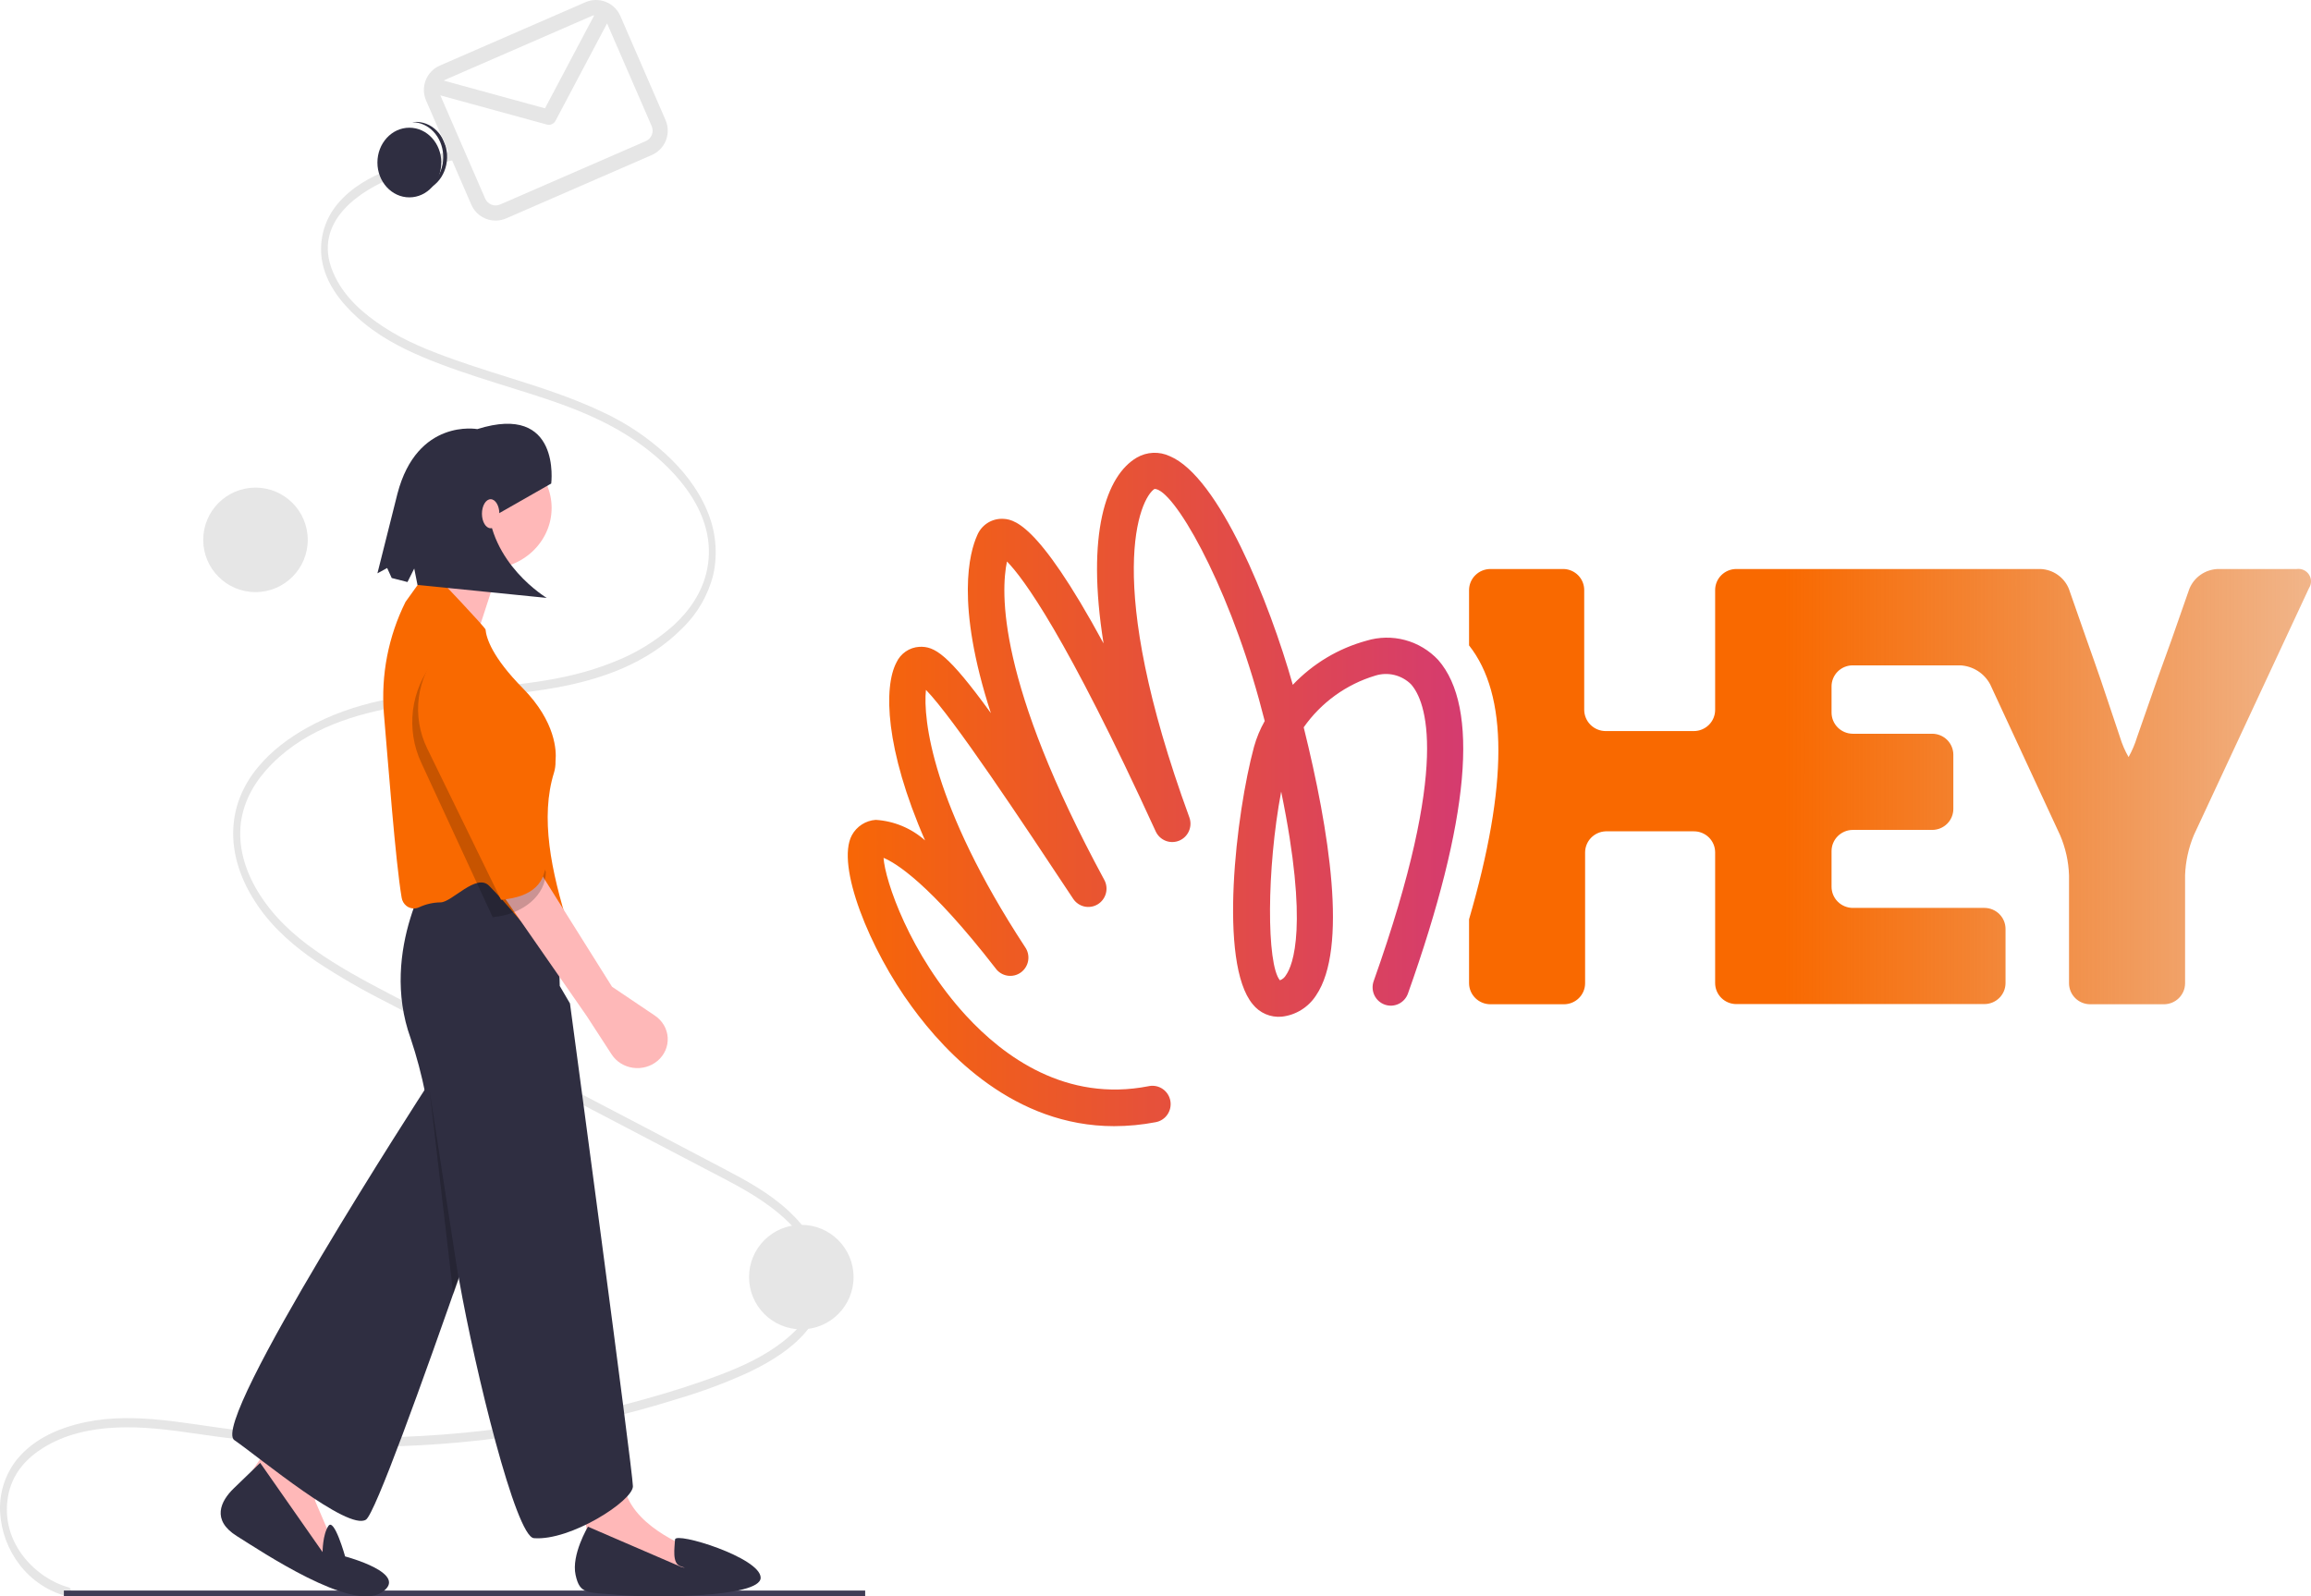 <svg width="398" height="275" viewBox="0 0 398 275" fill="none" xmlns="http://www.w3.org/2000/svg">
<path d="M11.807 273.45C6.476 272.013 -0.012 266.037 1.377 257.823C2.066 253.749 4.71 251.111 7.452 249.406C11.244 247.048 15.562 246.159 19.724 245.934C24.525 245.675 29.32 246.328 34.085 247.019C38.789 247.701 43.493 248.311 48.218 248.684C66.706 250.131 85.307 248.753 103.378 244.597C107.838 243.57 112.272 242.365 116.679 240.982C120.854 239.755 124.937 238.233 128.895 236.425C134.135 233.915 142.655 229.031 141.96 219.985C141.592 215.189 138.761 211.358 135.906 208.689C132.454 205.462 128.459 203.339 124.547 201.277C106.349 191.687 88.115 182.21 69.9 172.678C65.648 170.453 61.369 168.288 57.243 165.681C53.38 163.24 49.535 160.404 46.426 156.484C43.711 153.06 41.285 148.463 41.37 143.324C41.441 139.062 43.385 135.446 45.765 132.743C51.658 126.051 59.994 123.338 67.528 121.917C76.889 120.151 86.385 120.16 95.751 118.456C103.314 117.079 111.395 114.421 117.546 108.194C120.148 105.661 121.988 102.452 122.859 98.93C123.644 95.242 123.262 91.401 121.766 87.938C120.1 83.967 117.442 80.803 114.648 78.213C111.437 75.278 107.797 72.851 103.851 71.015C95.544 67.064 86.808 65.008 78.299 61.976C74.126 60.489 69.911 58.859 66.036 56.305C62.753 54.142 59.176 51.226 57.35 46.889C53.582 37.941 62.572 32.609 67.666 30.589C71.129 29.278 74.695 28.26 78.328 27.543C79.096 27.378 78.77 25.849 78.005 26.012C74.181 26.756 70.434 27.848 66.809 29.275C63.737 30.548 60.568 32.222 58.155 35.102C57.056 36.403 56.244 37.919 55.771 39.553C55.298 41.188 55.174 42.903 55.408 44.587C56.047 48.881 58.825 52.188 61.435 54.585C64.885 57.753 68.819 59.822 72.808 61.509C77.009 63.285 81.299 64.67 85.588 66.028C94.157 68.742 103.111 71.16 110.848 76.934C116.259 80.974 123.611 88.547 121.811 97.935C121.012 102.102 118.585 105.36 115.966 107.756C112.891 110.487 109.345 112.639 105.5 114.107C88.357 120.992 69.49 116.068 52.788 125.419C47.11 128.599 40.212 134.387 40.157 143.495C40.128 148.227 42.028 152.566 44.378 155.996C47.192 160.104 50.837 163.142 54.544 165.681C58.448 168.256 62.502 170.598 66.684 172.695C71.253 175.089 75.822 177.481 80.393 179.869L108.13 194.384L121.911 201.596C126.117 203.797 130.431 205.908 134.255 209.139C137.386 211.785 141.086 216.125 140.766 221.514C140.513 225.794 137.663 228.883 135.06 230.948C131.688 233.622 127.901 235.352 124.133 236.789C119.787 238.447 115.369 239.822 110.942 241.058C101.876 243.587 92.622 245.394 83.269 246.463C73.939 247.535 64.539 247.885 55.155 247.509C50.414 247.319 45.68 246.94 40.953 246.374C36.081 245.788 31.229 244.886 26.345 244.486C21.926 244.124 17.465 244.208 13.114 245.371C9.481 246.343 5.642 248.075 2.884 251.454C0.852 254.034 -0.166 257.266 0.022 260.542C0.209 263.812 1.377 266.95 3.375 269.548C5.404 272.202 8.255 274.112 11.485 274.981C12.247 275.186 12.572 273.656 11.807 273.45L11.807 273.45Z" fill="#E6E6E6"/>
<path d="M149 274H11V275H149V274Z" fill="#3F3D56"/>
<path d="M138 229C142.971 229 147 224.971 147 220C147 215.029 142.971 211 138 211C133.029 211 129 215.029 129 220C129 224.971 133.029 229 138 229Z" fill="#E6E6E6"/>
<path d="M44 102C48.971 102 53 97.971 53 93C53 88.029 48.971 84 44 84C39.029 84 35 88.029 35 93C35 97.971 39.029 102 44 102Z" fill="#E6E6E6"/>
<path d="M66 238C66 238 58.25 248.5 56.5 250.25C54.75 252 54.25 258.5 54.25 258.5L57.25 265.5L55.5 269L42 255.5L56.5 234L66 238Z" fill="#FFB8B8"/>
<path d="M95 173.351C95 173.351 66.12 259.761 63.031 261.783C59.942 263.805 44.732 251.114 40.356 248.082C35.98 245.049 73.38 187.354 73.38 187.354C67.46 168.399 70.291 164 70.291 164L95 173.351Z" fill="#2F2E41"/>
<path d="M55.554 267.372C55.554 267.372 55.554 264.372 56.554 262.876C57.554 261.379 59.437 268.122 59.437 268.122C59.437 268.122 70.828 271.121 65.65 274.37C60.473 277.62 45.199 267.372 40.798 264.622C36.397 261.873 37.95 258.624 40.28 256.374L44.81 252L55.554 267.372Z" fill="#2F2E41"/>
<path d="M103.5 244C103.5 244 105.75 250.667 107.75 257.077C109.75 263.487 119.25 266.821 119.25 266.821L121 271.436L115.75 274L100.5 270.154C100.5 270.154 101 265.026 101 263.231C101 261.436 93 246.308 93 246.308L103.5 244Z" fill="#FFB8B8"/>
<path d="M84 98C90.075 98 95 93.299 95 87.5C95 81.701 90.075 77 84 77C77.925 77 73 81.701 73 87.5C73 93.299 77.925 98 84 98Z" fill="#FFB8B8"/>
<path d="M78.031 94C78.031 95.508 71 107.07 71 107.07L81.3 112L86 97.519L78.031 94Z" fill="#FFB8B8"/>
<path d="M88.092 149C90.169 148.99 92.167 149.792 93.657 151.235C95.148 152.678 96.012 154.646 96.065 156.718L96.398 169.846L98.16 172.86C98.16 172.86 109 253.527 109 256.039C109 258.55 98.236 265.476 91.944 264.974C88.831 264.726 81.852 236.189 79.082 220.566C77.111 209.444 75.187 197.34 73.255 188.405C72.61 185.183 71.765 182.005 70.725 178.887C65.188 163.567 74.752 149 74.752 149H88.092V149Z" fill="#2F2E41"/>
<path d="M117.322 269.935C117.322 269.935 118.702 270.307 117.196 269.812C115.69 269.316 116.192 266.592 116.254 265.207C116.316 263.822 131 268.325 131 271.793C131 275.261 112.176 275.261 106.655 274.766C101.133 274.27 99.878 274.766 99.125 271.298C98.372 267.83 101.259 263 101.259 263L117.322 269.935Z" fill="#2F2E41"/>
<path d="M75.868 155.449C77.823 155.449 82.029 150.352 84.23 152.586C85.83 154.21 87.189 155.77 88.387 157.147C91.827 161.099 94.834 164.721 96.924 162.122C97.24 161.729 96.178 162.636 97.064 162.025C97.431 161.771 97.711 161.408 97.866 160.985C98.021 160.562 98.042 160.101 97.927 159.666C94.895 150.025 93.007 140.79 95.418 133.075C95.597 132.463 95.682 131.826 95.671 131.188C95.671 131.094 95.676 131.001 95.684 130.907C95.812 129.484 95.78 124.385 90.023 118.543C84.762 113.204 83.752 109.923 83.619 108.443C83.588 108.098 75.107 99.169 75.107 99.169C74.663 98.98 74.169 98.948 73.705 99.081C73.242 99.213 72.835 99.5 72.553 99.896L69.837 103.687C66.884 109.62 65.595 116.263 66.111 122.89C66.847 131.491 68.124 148.5 69.172 154.636C69.259 155.195 69.551 155.7 69.99 156.05C70.293 156.288 70.653 156.437 71.033 156.483C71.412 156.529 71.797 156.468 72.146 156.309C73.313 155.758 74.581 155.465 75.868 155.449Z" fill="#F96900"/>
<path d="M85.93 88.428L84.031 86.406C84.189 97.057 94.158 103 94.158 103L71.901 100.763L71.339 97.938L70.176 100.264L67.459 99.571L66.677 97.848L65 98.768L68.441 85.071C71.839 72.004 82.201 73.921 82.201 73.921C96.709 69.347 94.931 83.297 94.931 83.297L85.93 88.428Z" fill="#2F2E41"/>
<path opacity="0.2" d="M78.066 223L74 188L79 220.421L78.066 223Z" fill="black"/>
<path d="M70.5 34C73.538 34 76 31.314 76 28C76 24.686 73.538 22 70.5 22C67.462 22 65 24.686 65 28C65 31.314 67.462 34 70.5 34Z" fill="#2F2E41"/>
<path d="M71.681 33C71.792 32.999 71.902 33.003 72.014 32.994L72.025 32.994C73.434 32.889 74.748 32.158 75.679 30.961C76.61 29.765 77.081 28.2 76.989 26.612C76.897 25.024 76.249 23.541 75.188 22.491C74.127 21.442 72.74 20.91 71.331 21.013C71.219 21.021 71.11 21.04 71 21.056C72.354 21.051 73.658 21.629 74.647 22.672C75.636 23.715 76.235 25.143 76.322 26.666C76.409 28.19 75.977 29.693 75.115 30.87C74.252 32.047 73.024 32.809 71.681 33V33Z" fill="#2F2E41"/>
<path d="M84.5 91C85.328 91 86 89.881 86 88.5C86 87.119 85.328 86 84.5 86C83.672 86 83 87.119 83 88.5C83 89.881 83.672 91 84.5 91Z" fill="#FFB8B8"/>
<path d="M105.4 169.979L112.795 174.964C113.438 175.398 113.97 175.966 114.351 176.623C114.732 177.281 114.951 178.013 114.993 178.763C115.034 179.513 114.897 180.263 114.591 180.955C114.285 181.647 113.819 182.265 113.227 182.761C112.656 183.239 111.984 183.592 111.255 183.797C110.527 184.001 109.76 184.052 109.009 183.946C108.258 183.839 107.54 183.578 106.906 183.18C106.272 182.782 105.736 182.257 105.337 181.642L101.058 175.051L86 153.373L92.239 149L105.4 169.979Z" fill="#FEB8B8"/>
<path opacity="0.2" d="M94 150.185C94.028 154.104 90.224 157.508 84.85 158L72.524 131.332C71.23 128.533 70.745 125.416 71.126 122.347C71.508 119.278 72.739 116.383 74.677 114L87.12 129.397C87.506 136.091 90.311 143.029 94 150.185Z" fill="black"/>
<path d="M94 148.196C94.029 152.026 91.832 154.519 86.289 155L73.572 128.938C72.237 126.202 71.737 123.157 72.13 120.158C72.524 117.158 73.794 114.329 75.793 112L88.63 127.047C89.029 133.589 90.194 141.203 94 148.196Z" fill="#F96900"/>
<path d="M395.528 98.022H381.905C380.853 98.069 379.837 98.415 378.977 99.019C378.118 99.622 377.451 100.458 377.055 101.427L373.966 110.263L371.495 117.104L368.035 127.013C367.674 128.196 367.187 129.337 366.584 130.418C365.958 129.334 365.46 128.181 365.101 126.982L361.796 117.135C361.147 115.233 360.066 112.165 359.386 110.263L356.297 101.427C355.9 100.454 355.228 99.615 354.362 99.01C353.496 98.406 352.474 98.063 351.416 98.022H299.027C298.548 98.022 298.074 98.116 297.632 98.298C297.189 98.48 296.788 98.746 296.449 99.082C296.111 99.419 295.842 99.818 295.659 100.257C295.476 100.696 295.381 101.167 295.381 101.642V122.289C295.381 123.257 294.994 124.186 294.305 124.87C293.615 125.555 292.68 125.939 291.706 125.939H276.508C275.535 125.931 274.605 125.544 273.917 124.861C273.23 124.178 272.84 123.254 272.832 122.289V101.642C272.832 100.708 272.47 99.81 271.819 99.135C271.169 98.461 270.281 98.062 269.341 98.022H256.676C255.706 98.022 254.776 98.403 254.088 99.081C253.399 99.759 253.008 100.679 253 101.642V111.183C259.734 119.712 259.734 135.235 253 158.366V169.38C253.008 170.343 253.399 171.263 254.088 171.941C254.776 172.619 255.706 173 256.676 173H269.341C269.82 173 270.294 172.906 270.736 172.724C271.178 172.542 271.58 172.276 271.918 171.94C272.257 171.603 272.525 171.204 272.709 170.765C272.892 170.326 272.986 169.855 272.986 169.38V146.862C272.985 145.92 273.351 145.014 274.007 144.333C274.664 143.653 275.56 143.251 276.508 143.211H291.706C292.672 143.203 293.603 143.577 294.292 144.25C294.981 144.923 295.373 145.84 295.381 146.801L295.381 146.831V169.349C295.381 170.309 295.765 171.23 296.449 171.909C297.133 172.588 298.06 172.969 299.027 172.969H341.748C342.715 172.969 343.642 172.588 344.325 171.909C345.009 171.23 345.393 170.309 345.393 169.349V160.023C345.393 159.063 345.009 158.142 344.325 157.463C343.642 156.784 342.715 156.403 341.748 156.403H319.074C318.105 156.395 317.178 156.007 316.495 155.323C315.812 154.639 315.429 153.715 315.429 152.752V146.617C315.429 145.654 315.812 144.73 316.495 144.046C317.178 143.362 318.105 142.974 319.074 142.966H332.759C333.725 142.966 334.653 142.584 335.336 141.906C336.02 141.227 336.404 140.306 336.404 139.346V130.02C336.404 129.06 336.02 128.139 335.336 127.46C334.653 126.781 333.725 126.4 332.759 126.4H319.074C318.105 126.392 317.178 126.003 316.495 125.32C315.812 124.636 315.429 123.712 315.429 122.749V118.27C315.421 117.31 315.797 116.386 316.475 115.701C317.153 115.017 318.077 114.627 319.043 114.619L319.074 114.619H337.608C338.685 114.677 339.727 115.013 340.632 115.594C341.537 116.175 342.273 116.981 342.767 117.932L354.783 143.856C355.726 146.052 356.249 148.403 356.328 150.789V169.38C356.328 170.34 356.712 171.261 357.396 171.94C358.079 172.618 359.006 173 359.973 173H372.638C373.605 173.008 374.535 172.634 375.224 171.961C375.914 171.288 376.306 170.371 376.314 169.411L376.314 169.38V150.789C376.397 148.406 376.91 146.058 377.828 143.856L397.659 101.305C397.882 100.958 398.001 100.555 398 100.144C397.999 99.732 397.879 99.329 397.655 98.984C397.43 98.638 397.111 98.363 396.733 98.193C396.356 98.022 395.938 97.963 395.528 98.022Z" fill="url(#paint0_linear_99_1447)"/>
<path d="M235.336 110.372C230.496 111.692 226.107 114.32 222.645 117.972C218.61 103.703 209.923 82.114 201.452 78.578C200.556 78.159 199.574 77.963 198.588 78.006C197.601 78.049 196.64 78.33 195.784 78.826C190.485 81.928 187.035 91.916 190.054 110.838C178.41 89.373 174.344 89.403 172.465 89.373C171.562 89.385 170.683 89.666 169.938 90.179C169.193 90.692 168.615 91.415 168.276 92.257C167.013 95.08 164.487 103.889 170.648 122.842C163.224 112.606 160.944 111.303 158.326 111.427C157.488 111.477 156.679 111.754 155.985 112.229C155.291 112.704 154.737 113.36 154.383 114.126C152.165 118.344 152.411 128.953 159.312 144.773C156.948 142.673 153.956 141.428 150.81 141.236C149.962 141.296 149.143 141.569 148.428 142.029C147.712 142.49 147.122 143.124 146.713 143.873C143.91 149.053 149.793 163.601 157.063 173.465C162.946 181.561 174.744 194 191.872 194C194.27 193.996 196.662 193.768 199.018 193.318C199.838 193.171 200.566 192.704 201.043 192.017C201.52 191.331 201.707 190.481 201.562 189.656C201.418 188.831 200.954 188.097 200.272 187.616C199.59 187.136 198.747 186.947 197.928 187.092C197.891 187.099 197.854 187.106 197.817 187.114C183.585 189.905 172.865 182.027 166.366 174.954C156.662 164.377 152.411 151.659 152.165 147.782C154.198 148.619 160.051 152.093 171.448 166.796C171.93 167.475 172.66 167.933 173.478 168.07C174.295 168.206 175.133 168.011 175.807 167.525C176.481 167.04 176.936 166.305 177.072 165.482C177.208 164.658 177.013 163.815 176.531 163.136C160.513 138.662 158.942 123.835 159.466 118.841C164.179 123.68 175.946 141.423 184.817 154.823C185.263 155.502 185.953 155.981 186.741 156.16C187.53 156.339 188.357 156.204 189.049 155.784C189.741 155.363 190.245 154.689 190.455 153.903C190.666 153.117 190.566 152.28 190.177 151.566C171.695 117.445 172.342 101.935 173.42 96.724C176.192 99.547 183.554 109.38 199.049 143.253C199.395 143.985 200.006 144.555 200.758 144.846C201.509 145.136 202.343 145.125 203.086 144.815C203.83 144.504 204.427 143.918 204.753 143.177C205.079 142.436 205.111 141.597 204.84 140.833C189.808 99.733 196.338 85.805 198.833 84.223C202.068 84.223 211.155 99.919 216.823 120.485C217.162 121.756 217.501 122.997 217.809 124.207C217.013 125.614 216.393 127.114 215.96 128.674C212.88 140.058 209.8 165.897 215.745 173C216.336 173.744 217.102 174.329 217.972 174.703C218.843 175.076 219.792 175.226 220.735 175.14C221.929 175.01 223.078 174.614 224.101 173.98C225.124 173.347 225.995 172.493 226.649 171.48C232.163 163.384 228.929 143.067 224.524 125.293C227.525 121.019 231.864 117.884 236.846 116.39C237.91 116.053 239.046 116.014 240.131 116.276C241.216 116.538 242.21 117.092 243.006 117.879C245.532 120.733 249.937 131.403 236.568 169.03C236.431 169.421 236.371 169.835 236.393 170.249C236.414 170.664 236.517 171.07 236.694 171.444C237.052 172.2 237.694 172.782 238.478 173.062C239.262 173.342 240.125 173.296 240.876 172.936C241.627 172.575 242.205 171.929 242.483 171.139C253.141 141.143 254.804 121.818 247.689 113.691C246.14 112.036 244.164 110.848 241.982 110.261C239.799 109.675 237.498 109.714 235.336 110.372ZM221.474 167.975C221.244 168.392 220.872 168.711 220.427 168.874C218.117 166.114 218.117 149.767 220.643 136.366C225.417 159.538 222.645 166.331 221.474 167.975V167.975Z" fill="url(#paint1_linear_99_1447)"/>
<path d="M100.832 0.377L75.74 11.3C74.632 11.784 73.761 12.688 73.318 13.815C72.875 14.941 72.896 16.198 73.376 17.308L81.168 35.256C81.651 36.365 82.554 37.238 83.679 37.682C84.804 38.126 86.058 38.104 87.168 37.623L112.26 26.7C113.368 26.216 114.239 25.312 114.682 24.185C115.125 23.059 115.104 21.802 114.624 20.692L106.832 2.744C106.349 1.634 105.446 0.762 104.321 0.318C103.196 -0.126 101.941 -0.104 100.832 0.377ZM101.871 2.77C102.021 2.705 102.179 2.66 102.34 2.635L93.857 18.662L76.433 13.888C76.542 13.811 76.658 13.746 76.779 13.693L101.871 2.77ZM111.221 24.307L86.129 35.23C85.654 35.436 85.116 35.445 84.634 35.255C84.152 35.065 83.765 34.691 83.558 34.215L75.836 16.429L94.176 21.455C94.461 21.533 94.765 21.512 95.037 21.394C95.308 21.276 95.532 21.069 95.671 20.808L104.55 4.032L112.234 21.732C112.44 22.208 112.449 22.747 112.259 23.229C112.069 23.712 111.696 24.099 111.221 24.307H111.221Z" fill="#E6E6E6"/>
<defs>
<linearGradient id="paint0_linear_99_1447" x1="257.5" y1="132.5" x2="475.5" y2="132.5" gradientUnits="userSpaceOnUse">
<stop offset="0.228" stop-color="#F96900"/>
<stop offset="1" stop-color="#CD5600" stop-opacity="0"/>
</linearGradient>
<linearGradient id="paint1_linear_99_1447" x1="140.17" y1="136" x2="399.128" y2="136" gradientUnits="userSpaceOnUse">
<stop stop-color="#F96900"/>
<stop offset="0.99" stop-color="#A600FF"/>
</linearGradient>
</defs>
</svg>
